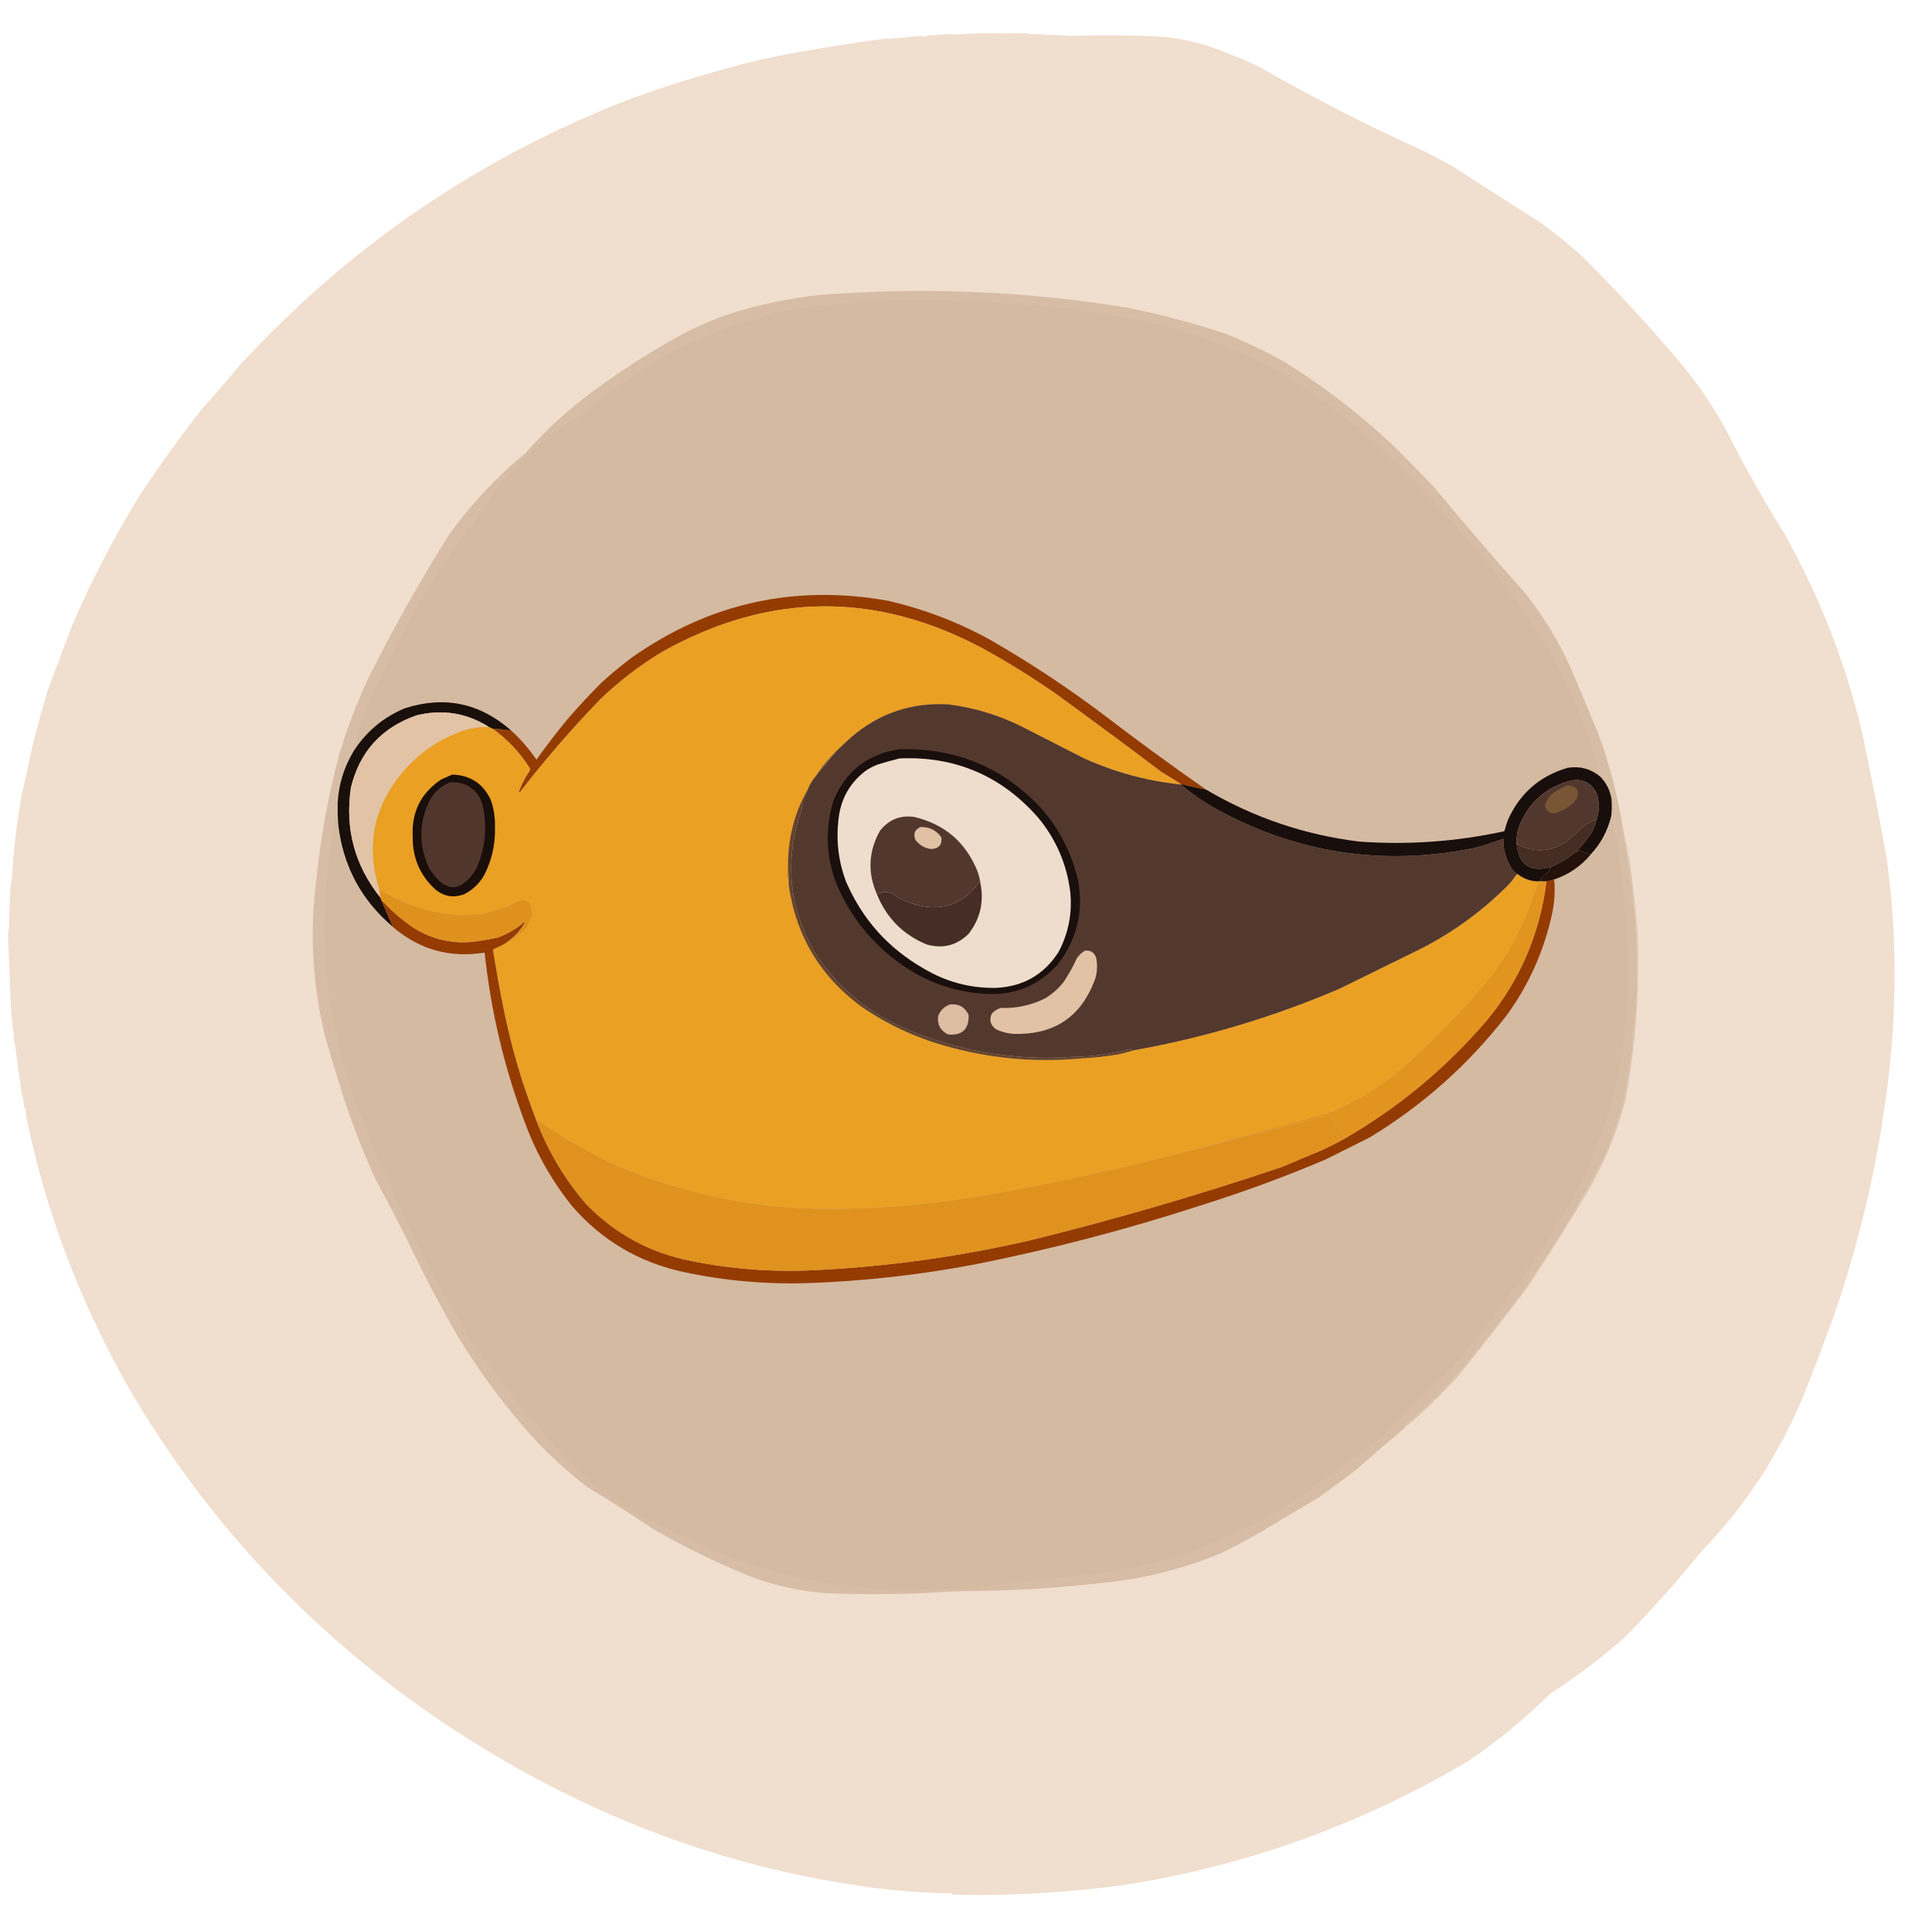 <?xml version="1.0" encoding="UTF-8"?>
<!DOCTYPE svg PUBLIC "-//W3C//DTD SVG 1.1//EN" "http://www.w3.org/Graphics/SVG/1.1/DTD/svg11.dtd">
<svg xmlns="http://www.w3.org/2000/svg" version="1.1" width="2984px" height="2956px" style="shape-rendering:geometricPrecision; text-rendering:geometricPrecision; image-rendering:optimizeQuality; fill-rule:evenodd; clip-rule:evenodd" xmlns:xlink="http://www.w3.org/1999/xlink">
<g><path style="opacity:0.004" fill="#fe0000" d="M 1531.5,51.5 C 1532.25,50.426 1533.25,50.26 1534.5,51C 1533.55,51.483 1532.55,51.65 1531.5,51.5 Z"/></g>
<g><path style="opacity:0.997" fill="#f0dece" d="M 1470.5,2926.5 C 1470.67,2925.51 1470.34,2924.84 1469.5,2924.5C 1426.63,2923.97 1383.96,2920.81 1341.5,2915C 1326.07,2912.66 1310.74,2910.32 1295.5,2908C 1074.55,2870.98 865.548,2784.98 668.5,2650C 473.266,2515.1 316.433,2345.94 198,2142.5C 123.26,2009.97 70.927,1871.64 41,1727.5C 40.26,1721.84 39.593,1716.18 39,1710.5C 38.667,1711.17 38.333,1711.83 38,1712.5C 36.839,1705.52 35.839,1698.52 35,1691.5C 34.667,1691.83 34.333,1692.17 34,1692.5C 30.072,1665.53 26.406,1638.53 23,1611.5C 22.667,1611.83 22.333,1612.17 22,1612.5C 20.848,1595.67 19.181,1579 17,1562.5C 15.467,1522.33 13.967,1482.17 12.5,1442C 12.404,1439.63 12.904,1437.46 14,1435.5C 14.149,1407.77 15.149,1382.77 17,1360.5C 17.333,1361.5 17.667,1362.5 18,1363.5C 20.364,1317.48 25.53,1272.48 33.5,1228.5C 39.505,1201.13 45.672,1173.13 52,1144.5C 59.271,1116.74 66.604,1090.41 74,1065.5C 86.247,1033.62 98.247,1001.62 110,969.5C 139.441,900.493 174.275,833.159 214.5,767.5C 244.557,721.443 276.557,676.776 310.5,633.5C 330.484,611.342 349.984,588.676 369,565.5C 540.645,378.774 743.811,240.607 978.5,151C 1045.68,126.896 1112.68,106.896 1179.5,91C 1241.84,78.173 1305.51,67.673 1370.5,59.5C 1372.43,59.54 1374.26,59.873 1376,60.5C 1378.07,58.352 1380.41,58.018 1383,59.5C 1396.61,57.587 1410.27,56.254 1424,55.5C 1426.74,56.611 1429.57,56.777 1432.5,56C 1431.5,55.667 1430.5,55.333 1429.5,55C 1441.36,54.369 1453.2,53.536 1465,52.5C 1467.46,53.08 1469.96,53.414 1472.5,53.5C 1485.48,52.442 1498.48,51.776 1511.5,51.5C 1535.84,51.684 1560.17,51.684 1584.5,51.5C 1594.19,52.747 1603.86,53.247 1613.5,53C 1612.17,53.333 1610.83,53.667 1609.5,54C 1623.67,53.688 1637.83,54.188 1652,55.5C 1695.81,54.225 1739.65,54.392 1783.5,56C 1823.17,58.084 1861.17,67.084 1897.5,83C 1914.2,89.229 1930.53,96.229 1946.5,104C 2028.31,151.239 2112.31,194.239 2198.5,233C 2214.29,241.064 2229.96,249.397 2245.5,258C 2288.9,286.394 2332.57,314.394 2376.5,342C 2399.03,358.194 2420.7,375.527 2441.5,394C 2497.95,449.766 2551.45,507.932 2602,568.5C 2625.14,597.44 2645.81,628.107 2664,660.5C 2692.23,716.681 2722.9,771.348 2756,824.5C 2810.32,921.122 2850.32,1023.46 2876,1131.5C 2889.62,1195.98 2902.29,1260.65 2914,1325.5C 2929.2,1437.72 2930.2,1550.05 2917,1662.5C 2902.17,1789.31 2873.84,1912.98 2832,2033.5C 2817.26,2074.07 2801.92,2114.4 2786,2154.5C 2748.17,2246.21 2694.83,2327.54 2626,2398.5C 2589.7,2443.48 2551.2,2486.65 2510.5,2528C 2474.1,2560.4 2435.44,2589.74 2394.5,2616C 2355.03,2655.16 2312.36,2690.16 2266.5,2721C 2105.34,2816.41 1932.34,2879.41 1747.5,2910C 1654.85,2923.4 1562.52,2928.9 1470.5,2926.5 Z"/></g>
<g><path style="opacity:1" fill="#d7bda5" d="M 2505.5,1272.5 C 2509.5,1299.5 2513.67,1326.5 2518,1353.5C 2527.74,1421.53 2530.74,1489.87 2527,1558.5C 2523.83,1579.68 2521.83,1601.01 2521,1622.5C 2516.61,1650.47 2511.94,1678.47 2507,1706.5C 2499.22,1731 2490.72,1755.34 2481.5,1779.5C 2445.31,1851.13 2404.48,1919.79 2359,1985.5C 2319.21,2041.06 2276.54,2094.4 2231,2145.5C 2212.34,2165.25 2192.51,2183.75 2171.5,2201C 2169.39,2202.26 2168.39,2204.1 2168.5,2206.5C 2143.47,2227.67 2118.47,2249.17 2093.5,2271C 2074.45,2285.72 2055.12,2300.05 2035.5,2314C 2005.7,2331.4 1976.03,2349.07 1946.5,2367C 1926.71,2378.22 1906.71,2388.89 1886.5,2399C 1830.75,2422.22 1772.75,2437.22 1712.5,2444C 1633.46,2453.35 1554.13,2458.02 1474.5,2458C 1408.56,2462.71 1342.56,2463.71 1276.5,2461C 1235.9,2457.95 1196.57,2449.28 1158.5,2435C 1106.54,2413.85 1056.21,2389.19 1007.5,2361C 975.008,2339.25 942.008,2318.25 908.5,2298C 872.211,2270.38 839.044,2239.22 809,2204.5C 770.75,2160 736.417,2112.66 706,2062.5C 678.459,2014.42 652.792,1965.42 629,1915.5C 613.192,1883.88 596.858,1852.55 580,1821.5C 556.811,1770.61 537.144,1718.28 521,1664.5C 514.46,1643.22 508.127,1621.88 502,1600.5C 482.268,1519.72 477.934,1438.06 489,1355.5C 495.562,1291.24 507.229,1227.9 524,1165.5C 536.048,1125.02 551.048,1085.69 569,1047.5C 607.494,970.161 649.828,895.161 696,822.5C 729.567,776.593 768.4,735.426 812.5,699C 843.768,663.389 878.435,631.722 916.5,604C 959.799,572.006 1005.13,543.006 1052.5,517C 1083.4,500.478 1115.73,487.478 1149.5,478C 1186.37,467.897 1223.7,460.563 1261.5,456C 1421.65,442.928 1580.98,449.262 1739.5,475C 1791.01,485.21 1841.67,498.543 1891.5,515C 1924.05,527.946 1955.38,542.946 1985.5,560C 2044.16,596.638 2098.82,638.638 2149.5,686C 2171.7,707.861 2193.53,730.028 2215,752.5C 2260.54,807.717 2307.21,862.051 2355,915.5C 2382.85,950.491 2406.18,988.491 2425,1029.5C 2439.99,1064.47 2454.66,1099.47 2469,1134.5C 2485.34,1179.37 2497.51,1225.37 2505.5,1272.5 Z"/></g>
<g><path style="opacity:1" fill="#d4baa1" d="M 2471.5,1199.5 C 2456.96,1187.6 2440.29,1183.1 2421.5,1186C 2378.34,1198.48 2347.51,1225.31 2329,1266.5C 2326.93,1272.29 2325.1,1278.12 2323.5,1284C 2249.59,1300.07 2174.93,1305.41 2099.5,1300C 2014.8,1289.6 1935.8,1262.77 1862.5,1219.5C 1809.01,1182.24 1756.35,1143.74 1704.5,1104C 1648.94,1062.13 1590.94,1023.8 1530.5,989C 1480.38,961.182 1427.38,940.848 1371.5,928C 1227.06,902.285 1095.06,931.619 975.5,1016C 959.584,1027.91 944.251,1040.58 929.5,1054C 910.932,1072.56 893.099,1091.73 876,1111.5C 859.44,1131.63 843.606,1152.29 828.5,1173.5C 817.345,1157 804.345,1142 789.5,1128.5C 741.432,1085.99 686.765,1074.49 625.5,1094C 591.596,1108.08 564.929,1130.58 545.5,1161.5C 545.336,1158.81 545.503,1156.15 546,1153.5C 548.605,1146.2 551.272,1138.86 554,1131.5C 553.693,1126.9 555.193,1123.07 558.5,1120C 557.483,1118.95 557.316,1117.78 558,1116.5C 560.333,1111.83 562.667,1107.17 565,1102.5C 567.246,1094.36 569.912,1086.36 573,1078.5C 575.959,1075.9 577.293,1072.57 577,1068.5C 579.887,1066.25 581.22,1063.25 581,1059.5C 588.867,1045.64 595.701,1031.3 601.5,1016.5C 602.242,1015.71 603.075,1015.05 604,1014.5C 605.673,1009.35 607.673,1004.35 610,999.5C 612.788,997.588 614.121,994.921 614,991.5C 616.892,990.158 618.225,987.825 618,984.5C 620.337,980.878 622.671,977.212 625,973.5C 625.333,971.833 625.667,970.167 626,968.5C 628.333,965.167 630.667,961.833 633,958.5C 632.937,954.558 634.603,951.558 638,949.5C 638.058,946.441 639.391,944.108 642,942.5C 642.36,940.392 643.027,938.392 644,936.5C 651.706,924.051 659.039,911.385 666,898.5C 668.174,894.843 670.841,891.51 674,888.5C 674.082,885.252 675.582,882.919 678.5,881.5C 679.112,877.927 680.945,875.26 684,873.5C 686.667,868.833 689.333,864.167 692,859.5C 695.223,858.277 696.889,855.944 697,852.5C 700.667,848.167 704.333,843.833 708,839.5C 708.456,835.706 710.456,833.039 714,831.5C 716.874,827.362 719.54,823.029 722,818.5C 725.837,814.65 729.504,810.65 733,806.5C 764.305,754.193 803.805,709.026 851.5,671C 866.72,660.939 882.053,651.105 897.5,641.5C 901.235,637.749 904.901,633.916 908.5,630C 912.167,627.667 915.833,625.333 919.5,623C 920.453,621.045 921.787,619.378 923.5,618C 927.173,615.616 930.84,613.283 934.5,611C 935.743,609.846 936.743,608.512 937.5,607C 941.283,606.446 943.95,604.446 945.5,601C 954.188,595.006 963.188,589.34 972.5,584C 976.122,581.002 979.788,578.002 983.5,575C 987.159,573.39 990.826,571.723 994.5,570C 996.418,567.072 999.085,565.406 1002.5,565C 1006.11,562.15 1009.78,559.483 1013.5,557C 1018.51,554.655 1023.51,552.322 1028.5,550C 1029.84,547.108 1032.18,545.775 1035.5,546C 1037.41,543.212 1040.08,541.879 1043.5,542C 1045.46,541.047 1047.12,539.713 1048.5,538C 1052.38,537.826 1055.38,536.159 1057.5,533C 1061.25,533.22 1064.25,531.887 1066.5,529C 1072.06,527.709 1077.39,526.042 1082.5,524C 1084.75,521.113 1087.75,519.78 1091.5,520C 1092.83,519 1094.17,518 1095.5,517C 1101.53,514.939 1107.53,512.939 1113.5,511C 1115.7,508.954 1118.37,507.954 1121.5,508C 1124.54,505.125 1128.21,503.792 1132.5,504C 1135.54,501.125 1139.21,499.792 1143.5,500C 1144.17,499.333 1144.83,498.667 1145.5,498C 1148.17,497.667 1150.83,497.333 1153.5,497C 1154.17,496.333 1154.83,495.667 1155.5,495C 1164.82,492.574 1174.15,490.241 1183.5,488C 1186.81,485.952 1190.48,484.952 1194.5,485C 1196.81,482.504 1199.48,482.004 1202.5,483.5C 1207.97,481.594 1213.47,479.927 1219,478.5C 1220.14,478.911 1221.31,479.244 1222.5,479.5C 1233.96,477.234 1245.46,474.901 1257,472.5C 1260.29,473.724 1263.46,473.391 1266.5,471.5C 1269.77,472.588 1272.93,472.254 1276,470.5C 1280.29,470.306 1284.62,470.306 1289,470.5C 1293.99,469.742 1298.99,468.742 1304,467.5C 1311.66,467.441 1319.32,467.441 1327,467.5C 1328.67,466.833 1330.33,466.167 1332,465.5C 1344.52,464.908 1357.19,464.908 1370,465.5C 1371.44,464.74 1372.94,464.074 1374.5,463.5C 1387.17,463.836 1399.84,464.169 1412.5,464.5C 1414.95,462.076 1417.45,462.076 1420,464.5C 1422.75,462.027 1425.59,462.027 1428.5,464.5C 1443.65,464.105 1458.82,463.772 1474,463.5C 1475.33,464.167 1476.67,464.833 1478,465.5C 1493.76,465.339 1509.42,465.339 1525,465.5C 1526.57,466.358 1528.24,467.025 1530,467.5C 1534.33,467.167 1538.67,466.833 1543,466.5C 1547.49,467.199 1551.99,467.866 1556.5,468.5C 1559.5,467.217 1562.33,467.55 1565,469.5C 1569.3,469.152 1573.63,468.819 1578,468.5C 1579.56,469.029 1581.06,469.696 1582.5,470.5C 1589.5,470.5 1596.5,470.5 1603.5,470.5C 1605.99,472.557 1608.65,472.891 1611.5,471.5C 1616.2,471.886 1620.7,472.886 1625,474.5C 1627.83,473.13 1630.5,473.464 1633,475.5C 1634.06,474.903 1635.23,474.57 1636.5,474.5C 1641.5,474.893 1646.34,475.893 1651,477.5C 1653.76,476.346 1656.43,476.679 1659,478.5C 1660.14,478.089 1661.31,477.756 1662.5,477.5C 1667.42,478.885 1672.25,479.885 1677,480.5C 1679.98,479.691 1682.81,480.357 1685.5,482.5C 1689.67,482.674 1693.51,482.674 1697,482.5C 1707.86,484.589 1718.69,486.922 1729.5,489.5C 1730.69,489.244 1731.86,488.911 1733,488.5C 1743.82,491.213 1754.65,493.879 1765.5,496.5C 1768.64,495.463 1771.47,496.13 1774,498.5C 1777.23,497.186 1780.07,497.853 1782.5,500.5C 1783.45,500.013 1784.45,499.68 1785.5,499.5C 1787.69,500.758 1790.02,501.758 1792.5,502.5C 1794.73,501.415 1796.73,501.915 1798.5,504C 1802.7,503.8 1806.36,504.967 1809.5,507.5C 1812.27,505.943 1814.61,506.443 1816.5,509C 1831.5,513.333 1846.5,517.667 1861.5,522C 1864.2,524.792 1867.54,526.126 1871.5,526C 1875.41,528.241 1879.41,530.241 1883.5,532C 1885.83,532.333 1888.17,532.667 1890.5,533C 1894.83,535.333 1899.17,537.667 1903.5,540C 1907.25,539.78 1910.25,541.113 1912.5,544C 1916.25,543.78 1919.25,545.113 1921.5,548C 1925.57,548.356 1928.91,550.023 1931.5,553C 1935.29,552.778 1938.29,554.111 1940.5,557C 1942.71,558.044 1945.05,558.71 1947.5,559C 1952.13,561.233 1956.47,563.9 1960.5,567C 1964.44,566.937 1967.44,568.603 1969.5,572C 1971.17,572.333 1972.83,572.667 1974.5,573C 1978.11,575.85 1981.78,578.517 1985.5,581C 1990.41,582.929 1995.08,585.262 1999.5,588C 2001.62,591.296 2004.62,593.13 2008.5,593.5C 2010.29,596.566 2012.96,598.4 2016.5,599C 2017.62,600.074 2018.62,601.24 2019.5,602.5C 2026.55,606.642 2033.55,610.976 2040.5,615.5C 2042.29,618.566 2044.96,620.4 2048.5,621C 2050.07,624.419 2052.73,626.419 2056.5,627C 2057.26,628.512 2058.26,629.846 2059.5,631C 2068.17,637.386 2076.84,643.719 2085.5,650C 2086.74,651.154 2087.74,652.488 2088.5,654C 2092.17,656.384 2095.84,658.717 2099.5,661C 2105.17,666.667 2110.83,672.333 2116.5,678C 2120.38,680.506 2124.05,683.173 2127.5,686C 2130.66,689.829 2133.99,693.496 2137.5,697C 2138.83,697.667 2140.17,698.333 2141.5,699C 2144.48,702.4 2147.31,705.9 2150,709.5C 2151.44,710.26 2152.94,710.926 2154.5,711.5C 2160,717.347 2165.34,723.347 2170.5,729.5C 2175.91,734.617 2181.41,739.617 2187,744.5C 2187.97,747.972 2190.14,750.306 2193.5,751.5C 2196.28,755.279 2199.11,758.946 2202,762.5C 2205.5,765.958 2209.17,769.291 2213,772.5C 2215.18,775.384 2217.34,778.384 2219.5,781.5C 2220.91,782.624 2222.41,783.624 2224,784.5C 2226.29,787.827 2228.62,791.161 2231,794.5C 2234.49,797.406 2237.83,800.406 2241,803.5C 2245.33,809.167 2249.67,814.833 2254,820.5C 2269.99,836.833 2284.99,854.167 2299,872.5C 2300.38,874.213 2302.04,875.547 2304,876.5C 2307.91,882.64 2312.08,888.64 2316.5,894.5C 2319.2,895.562 2320.7,897.562 2321,900.5C 2322.15,901.743 2323.49,902.743 2325,903.5C 2329.33,910.459 2333.66,917.459 2338,924.5C 2341.45,926.05 2343.45,928.717 2344,932.5C 2347.38,934.563 2349.38,937.563 2350,941.5C 2351.15,942.743 2352.49,943.743 2354,944.5C 2354.26,948.702 2356.26,951.702 2360,953.5C 2360.79,957.295 2362.79,960.295 2366,962.5C 2366.37,966.659 2368.37,969.659 2372,971.5C 2372.39,975.562 2374.39,978.562 2378,980.5C 2378.46,984.752 2380.46,988.085 2384,990.5C 2383.99,994.826 2385.99,997.826 2390,999.5C 2389.94,1003.44 2391.6,1006.44 2395,1008.5C 2395.42,1010.36 2395.92,1012.19 2396.5,1014C 2399.8,1017.91 2402.63,1022.08 2405,1026.5C 2405.57,1030.44 2407.24,1033.77 2410,1036.5C 2413,1042.5 2416,1048.5 2419,1054.5C 2419.33,1056.17 2419.67,1057.83 2420,1059.5C 2422.33,1063.17 2424.67,1066.83 2427,1070.5C 2429.36,1077.95 2432.03,1085.28 2435,1092.5C 2435.62,1094.12 2436.62,1095.45 2438,1096.5C 2440.25,1104.61 2442.91,1112.61 2446,1120.5C 2448.09,1123.04 2449.09,1126.04 2449,1129.5C 2449.67,1130.17 2450.33,1130.83 2451,1131.5C 2452.59,1136.38 2453.93,1141.38 2455,1146.5C 2455.67,1147.17 2456.33,1147.83 2457,1148.5C 2459.42,1157.06 2461.76,1165.73 2464,1174.5C 2466.35,1176.71 2466.85,1179.21 2465.5,1182C 2468.03,1184.34 2469.03,1187 2468.5,1190C 2468.95,1191.73 2469.78,1193.23 2471,1194.5C 2471.49,1196.13 2471.66,1197.8 2471.5,1199.5 Z"/></g>
<g><path style="opacity:1" fill="#943b01" d="M 1862.5,1219.5 C 1850.22,1217.41 1838.05,1214.74 1826,1211.5C 1825.24,1211.57 1824.74,1211.9 1824.5,1212.5C 1822.9,1212.77 1821.57,1212.43 1820.5,1211.5C 1821.55,1211.65 1822.55,1211.48 1823.5,1211C 1814,1204.75 1804.33,1198.75 1794.5,1193C 1740.86,1152.51 1686.86,1112.51 1632.5,1073C 1595.84,1047.33 1557.84,1023.66 1518.5,1002C 1353.04,913.509 1188.37,914.842 1024.5,1006C 988.953,1027.12 956.286,1052.12 926.5,1081C 882.335,1126.65 841.001,1174.48 802.5,1224.5C 802.167,1223.83 801.833,1223.17 801.5,1222.5C 805.691,1211.12 811.191,1200.45 818,1190.5C 818.667,1189.17 818.667,1187.83 818,1186.5C 802.901,1162.28 783.735,1141.94 760.5,1125.5C 770.253,1125.89 779.919,1126.89 789.5,1128.5C 804.345,1142 817.345,1157 828.5,1173.5C 843.606,1152.29 859.44,1131.63 876,1111.5C 893.099,1091.73 910.932,1072.56 929.5,1054C 944.251,1040.58 959.584,1027.91 975.5,1016C 1095.06,931.619 1227.06,902.285 1371.5,928C 1427.38,940.848 1480.38,961.182 1530.5,989C 1590.94,1023.8 1648.94,1062.13 1704.5,1104C 1756.35,1143.74 1809.01,1182.24 1862.5,1219.5 Z"/></g>
<g><path style="opacity:1" fill="#eaa023" d="M 1820.5,1211.5 C 1770.12,1205.86 1721.79,1192.69 1675.5,1172C 1642.83,1155.33 1610.17,1138.67 1577.5,1122C 1541.75,1104.31 1504.08,1092.98 1464.5,1088C 1408.03,1084.93 1358.36,1101.6 1315.5,1138C 1307.3,1145.37 1299.3,1152.87 1291.5,1160.5C 1279.16,1172.2 1268.5,1185.2 1259.5,1199.5C 1254.5,1205.5 1250.5,1212.16 1247.5,1219.5C 1229.46,1251.32 1219.46,1285.65 1217.5,1322.5C 1216.83,1328.82 1216.5,1335.32 1216.5,1342C 1216.3,1351.39 1216.97,1360.55 1218.5,1369.5C 1230.12,1446.92 1267.46,1508.75 1330.5,1555C 1370.71,1582.6 1414.37,1602.93 1461.5,1616C 1529.6,1635.14 1598.94,1641.47 1669.5,1635C 1688.29,1634.02 1706.95,1632.02 1725.5,1629C 1734.08,1627.3 1742.41,1625.13 1750.5,1622.5C 1860.51,1602.89 1966.84,1571.05 2069.5,1527C 2110.83,1506.67 2152.17,1486.33 2193.5,1466C 2244.33,1440.18 2289.83,1407.01 2330,1366.5C 2334.05,1362.12 2337.71,1357.45 2341,1352.5C 2341.82,1351.18 2342.98,1350.51 2344.5,1350.5C 2353.55,1357.52 2363.89,1361.19 2375.5,1361.5C 2376.95,1362.3 2378.62,1362.8 2380.5,1363C 2378.57,1363.25 2376.73,1363.75 2375,1364.5C 2363.48,1401.53 2348.15,1436.86 2329,1470.5C 2320.16,1484.18 2310.83,1497.52 2301,1510.5C 2263.98,1554.86 2224.14,1596.69 2181.5,1636C 2144.95,1669.78 2103.95,1696.78 2058.5,1717C 1974.27,1740.64 1889.94,1763.47 1805.5,1785.5C 1715.89,1808.26 1625.55,1827.76 1534.5,1844C 1454.13,1858.57 1373.13,1866.4 1291.5,1867.5C 1173.33,1868.63 1060,1846.13 951.5,1800C 908.019,1779.44 866.686,1755.61 827.5,1728.5C 806.189,1673.59 789.689,1617.26 778,1559.5C 771.855,1529.11 766.355,1498.61 761.5,1468C 761.645,1467.23 761.978,1466.56 762.5,1466C 769.165,1463.33 775.499,1460.17 781.5,1456.5C 794.757,1450.77 805.924,1442.1 815,1430.5C 817.528,1425.25 819.861,1419.92 822,1414.5C 822.491,1408.29 821.491,1402.29 819,1396.5C 814.47,1390.83 808.637,1389 801.5,1391C 770.64,1408.17 737.64,1415.5 702.5,1413C 660.208,1409.29 621.208,1396.13 585.5,1373.5C 564.723,1306.89 576.556,1246.89 621,1193.5C 646.85,1162.99 678.683,1141.16 716.5,1128C 728.912,1124.39 741.579,1122.56 754.5,1122.5C 756.5,1123.5 758.5,1124.5 760.5,1125.5C 783.735,1141.94 802.901,1162.28 818,1186.5C 818.667,1187.83 818.667,1189.17 818,1190.5C 811.191,1200.45 805.691,1211.12 801.5,1222.5C 801.833,1223.17 802.167,1223.83 802.5,1224.5C 841.001,1174.48 882.335,1126.65 926.5,1081C 956.286,1052.12 988.953,1027.12 1024.5,1006C 1188.37,914.842 1353.04,913.509 1518.5,1002C 1557.84,1023.66 1595.84,1047.33 1632.5,1073C 1686.86,1112.51 1740.86,1152.51 1794.5,1193C 1804.33,1198.75 1814,1204.75 1823.5,1211C 1822.55,1211.48 1821.55,1211.65 1820.5,1211.5 Z"/></g>
<g><path style="opacity:1" fill="#190f0b" d="M 789.5,1128.5 C 779.919,1126.89 770.253,1125.89 760.5,1125.5C 758.5,1124.5 756.5,1123.5 754.5,1122.5C 720.039,1101.09 683.039,1095.26 643.5,1105C 589.462,1123.71 555.628,1160.87 542,1216.5C 532.524,1279.94 547.691,1336.61 587.5,1386.5C 588.11,1387.39 588.443,1388.39 588.5,1389.5C 594.631,1403.88 600.964,1418.22 607.5,1432.5C 557.514,1390.54 529.014,1336.87 522,1271.5C 521.5,1261.17 521.334,1250.84 521.5,1240.5C 523.055,1212.17 531.055,1185.84 545.5,1161.5C 564.929,1130.58 591.596,1108.08 625.5,1094C 686.765,1074.49 741.432,1085.99 789.5,1128.5 Z"/></g>
<g><path style="opacity:1" fill="#53382e" d="M 1820.5,1211.5 C 1821.57,1212.43 1822.9,1212.77 1824.5,1212.5C 1840.39,1225.79 1857.39,1237.62 1875.5,1248C 2001.49,1317.93 2135.16,1338.6 2276.5,1310C 2291.94,1305.97 2307.1,1301.13 2322,1295.5C 2321.6,1313.57 2326.6,1329.91 2337,1344.5C 2339.11,1347.12 2341.61,1349.12 2344.5,1350.5C 2342.98,1350.51 2341.82,1351.18 2341,1352.5C 2337.71,1357.45 2334.05,1362.12 2330,1366.5C 2289.83,1407.01 2244.33,1440.18 2193.5,1466C 2152.17,1486.33 2110.83,1506.67 2069.5,1527C 1966.84,1571.05 1860.51,1602.89 1750.5,1622.5C 1749.22,1621.1 1747.56,1620.44 1745.5,1620.5C 1716.35,1628.16 1686.85,1632.16 1657,1632.5C 1567.61,1638.83 1481.45,1624.33 1398.5,1589C 1342.75,1564.9 1297.59,1528.07 1263,1478.5C 1218.56,1406.63 1210.22,1330.96 1238,1251.5C 1238.5,1246.81 1239.17,1242.14 1240,1237.5C 1242.79,1231.59 1245.29,1225.59 1247.5,1219.5C 1250.5,1212.16 1254.5,1205.5 1259.5,1199.5C 1270.16,1186.51 1280.83,1173.51 1291.5,1160.5C 1299.3,1152.87 1307.3,1145.37 1315.5,1138C 1358.36,1101.6 1408.03,1084.93 1464.5,1088C 1504.08,1092.98 1541.75,1104.31 1577.5,1122C 1610.17,1138.67 1642.83,1155.33 1675.5,1172C 1721.79,1192.69 1770.12,1205.86 1820.5,1211.5 Z"/></g>
<g><path style="opacity:1" fill="#e2c3a5" d="M 754.5,1122.5 C 741.579,1122.56 728.912,1124.39 716.5,1128C 678.683,1141.16 646.85,1162.99 621,1193.5C 576.556,1246.89 564.723,1306.89 585.5,1373.5C 586.465,1377.77 587.131,1382.11 587.5,1386.5C 547.691,1336.61 532.524,1279.94 542,1216.5C 555.628,1160.87 589.462,1123.71 643.5,1105C 683.039,1095.26 720.039,1101.09 754.5,1122.5 Z"/></g>
<g><path style="opacity:1" fill="#190f0c" d="M 1388.5,1157.5 C 1475.66,1154.68 1548.83,1185.01 1608,1248.5C 1636.2,1280.57 1655.2,1317.57 1665,1359.5C 1673.93,1408.11 1663.26,1451.78 1633,1490.5C 1605.1,1521.19 1570.26,1536.19 1528.5,1535.5C 1478.61,1533.82 1433.28,1518.65 1392.5,1490C 1345.54,1456.89 1311.37,1413.73 1290,1360.5C 1275.8,1319.83 1274.8,1278.83 1287,1237.5C 1305.78,1191.55 1339.61,1164.88 1388.5,1157.5 Z"/></g>
<g><path style="opacity:1" fill="#eeddcc" d="M 1389.5,1171.5 C 1475.32,1167.93 1546.49,1198.26 1603,1262.5C 1630.84,1295.85 1647.5,1334.18 1653,1377.5C 1656.36,1410.37 1650.36,1441.37 1635,1470.5C 1612.33,1505.76 1579.83,1524.26 1537.5,1526C 1497.7,1526.5 1460.7,1516.5 1426.5,1496C 1371.85,1464.69 1332.01,1420.19 1307,1362.5C 1295.17,1331.53 1291.17,1299.53 1295,1266.5C 1298.03,1235.26 1311.86,1210.1 1336.5,1191C 1342.39,1186.89 1348.72,1183.55 1355.5,1181C 1366.86,1177.46 1378.19,1174.29 1389.5,1171.5 Z"/></g>
<g><path style="opacity:1" fill="#7b532c" d="M 1291.5,1160.5 C 1280.83,1173.51 1270.16,1186.51 1259.5,1199.5C 1268.5,1185.2 1279.16,1172.2 1291.5,1160.5 Z"/></g>
<g><path style="opacity:1" fill="#180e0b" d="M 2471.5,1199.5 C 2481.01,1209.18 2486.84,1220.85 2489,1234.5C 2489.68,1243.52 2489.51,1252.52 2488.5,1261.5C 2483.01,1283.98 2472.35,1303.65 2456.5,1320.5C 2450.57,1317.48 2444.4,1315.15 2438,1313.5C 2437,1314.5 2436,1315.5 2435,1316.5C 2434.6,1316.27 2434.43,1315.94 2434.5,1315.5C 2443.26,1306.58 2451.09,1296.91 2458,1286.5C 2461.39,1280.49 2463.89,1274.15 2465.5,1267.5C 2470.48,1253.68 2470.65,1239.68 2466,1225.5C 2457.64,1208.74 2444.14,1202.24 2425.5,1206C 2388.19,1215.97 2362.02,1238.81 2347,1274.5C 2343.41,1283.84 2341.91,1293.51 2342.5,1303.5C 2345.77,1335.8 2363.11,1347.8 2394.5,1339.5C 2394.94,1339.43 2395.27,1339.6 2395.5,1340C 2394.21,1342.09 2393.04,1344.25 2392,1346.5C 2386.83,1350.33 2382.33,1354.83 2378.5,1360C 2379.42,1360.28 2380.08,1360.78 2380.5,1361.5C 2378.83,1361.5 2377.17,1361.5 2375.5,1361.5C 2363.89,1361.19 2353.55,1357.52 2344.5,1350.5C 2341.61,1349.12 2339.11,1347.12 2337,1344.5C 2326.6,1329.91 2321.6,1313.57 2322,1295.5C 2307.1,1301.13 2291.94,1305.97 2276.5,1310C 2135.16,1338.6 2001.49,1317.93 1875.5,1248C 1857.39,1237.62 1840.39,1225.79 1824.5,1212.5C 1824.74,1211.9 1825.24,1211.57 1826,1211.5C 1838.05,1214.74 1850.22,1217.41 1862.5,1219.5C 1935.8,1262.77 2014.8,1289.6 2099.5,1300C 2174.93,1305.41 2249.59,1300.07 2323.5,1284C 2325.1,1278.12 2326.93,1272.29 2329,1266.5C 2347.51,1225.31 2378.34,1198.48 2421.5,1186C 2440.29,1183.1 2456.96,1187.6 2471.5,1199.5 Z"/></g>
<g><path style="opacity:1" fill="#190e09" d="M 698.5,1196.5 C 726.268,1197.31 746.102,1210.31 758,1235.5C 762.676,1248.92 764.843,1262.75 764.5,1277C 765.37,1303.29 759.87,1328.13 748,1351.5C 740.781,1364.39 730.615,1374.22 717.5,1381C 701.116,1387.46 686.116,1385.13 672.5,1374C 648.931,1352.5 637.264,1325.66 637.5,1293.5C 635.138,1254.98 649.805,1225.15 681.5,1204C 687.257,1201.45 692.923,1198.95 698.5,1196.5 Z"/></g>
<g><path style="opacity:1" fill="#52372e" d="M 2465.5,1267.5 C 2463.55,1266.59 2461.55,1266.76 2459.5,1268C 2456,1270.25 2452.34,1272.25 2448.5,1274C 2439.13,1283.04 2429.46,1291.7 2419.5,1300C 2394.55,1316.61 2368.88,1317.78 2342.5,1303.5C 2341.91,1293.51 2343.41,1283.84 2347,1274.5C 2362.02,1238.81 2388.19,1215.97 2425.5,1206C 2444.14,1202.24 2457.64,1208.74 2466,1225.5C 2470.65,1239.68 2470.48,1253.68 2465.5,1267.5 Z"/></g>
<g><path style="opacity:1" fill="#51362d" d="M 694.5,1208.5 C 719.44,1207.06 736.274,1218.06 745,1241.5C 753.035,1275.87 750.035,1309.2 736,1341.5C 711.941,1380.07 687.607,1380.07 663,1341.5C 646.336,1306.08 646.669,1270.74 664,1235.5C 671.262,1223.06 681.428,1214.06 694.5,1208.5 Z"/></g>
<g><path style="opacity:1" fill="#785535" d="M 2419.5,1213.5 C 2435,1213.15 2440.17,1220.15 2435,1234.5C 2425.68,1246.16 2413.68,1253.5 2399,1256.5C 2391.52,1255.68 2387.35,1251.52 2386.5,1244C 2388.42,1236.4 2392.42,1230.07 2398.5,1225C 2405.27,1220.62 2412.27,1216.78 2419.5,1213.5 Z"/></g>
<g><path style="opacity:1" fill="#63432d" d="M 1247.5,1219.5 C 1245.29,1225.59 1242.79,1231.59 1240,1237.5C 1239.17,1242.14 1238.5,1246.81 1238,1251.5C 1210.22,1330.96 1218.56,1406.63 1263,1478.5C 1297.59,1528.07 1342.75,1564.9 1398.5,1589C 1481.45,1624.33 1567.61,1638.83 1657,1632.5C 1686.85,1632.16 1716.35,1628.16 1745.5,1620.5C 1747.56,1620.44 1749.22,1621.1 1750.5,1622.5C 1742.41,1625.13 1734.08,1627.3 1725.5,1629C 1706.95,1632.02 1688.29,1634.02 1669.5,1635C 1598.94,1641.47 1529.6,1635.14 1461.5,1616C 1414.37,1602.93 1370.71,1582.6 1330.5,1555C 1267.46,1508.75 1230.12,1446.92 1218.5,1369.5C 1217.68,1353.85 1217.35,1338.18 1217.5,1322.5C 1219.46,1285.65 1229.46,1251.32 1247.5,1219.5 Z"/></g>
<g><path style="opacity:1" fill="#d4baa1" d="M 521.5,1240.5 C 521.334,1250.84 521.5,1261.17 522,1271.5C 529.014,1336.87 557.514,1390.54 607.5,1432.5C 648.261,1467.07 695.261,1480.07 748.5,1471.5C 758.236,1562.93 779.402,1651.59 812,1737.5C 829.356,1783.57 853.356,1825.57 884,1863.5C 929.975,1916.42 987.475,1950.26 1056.5,1965C 1119.46,1978.41 1183.13,1984.07 1247.5,1982C 1334.58,1978.99 1420.92,1969.33 1506.5,1953C 1624.26,1929.56 1740.26,1899.23 1854.5,1862C 1920.05,1841.48 1984.39,1817.82 2047.5,1791C 2070.17,1779.67 2092.83,1768.33 2115.5,1757C 2197.47,1707.38 2267.97,1644.55 2327,1568.5C 2361.15,1521.53 2384.48,1469.53 2397,1412.5C 2400.91,1394.65 2402.08,1376.65 2400.5,1358.5C 2422.69,1350.97 2441.35,1338.3 2456.5,1320.5C 2472.35,1303.65 2483.01,1283.98 2488.5,1261.5C 2490.87,1273.97 2493.54,1286.64 2496.5,1299.5C 2495.33,1302.53 2495.99,1305.19 2498.5,1307.5C 2497.98,1308.61 2497.64,1309.77 2497.5,1311C 2499.2,1318.83 2500.87,1326.66 2502.5,1334.5C 2503.19,1338.58 2503.19,1342.75 2502.5,1347C 2503.91,1351.95 2505.24,1356.95 2506.5,1362C 2505.14,1365.05 2505.47,1367.88 2507.5,1370.5C 2507.24,1371.69 2506.91,1372.86 2506.5,1374C 2507.71,1379.19 2508.71,1384.36 2509.5,1389.5C 2508.21,1392.48 2508.54,1395.31 2510.5,1398C 2510.1,1402.73 2510.1,1407.4 2510.5,1412C 2512.41,1415.55 2512.41,1418.88 2510.5,1422C 2511.72,1423.44 2512.39,1425.1 2512.5,1427C 2512.92,1434.86 2512.92,1442.86 2512.5,1451C 2514.74,1454.25 2514.74,1457.41 2512.5,1460.5C 2513.27,1462.3 2513.93,1464.13 2514.5,1466C 2514.36,1485.52 2514.36,1505.02 2514.5,1524.5C 2514.24,1526.19 2513.57,1527.69 2512.5,1529C 2512.65,1536.98 2512.99,1544.98 2513.5,1553C 2511.24,1556.14 2511.24,1559.14 2513.5,1562C 2512.54,1563.71 2511.87,1565.54 2511.5,1567.5C 2511.79,1571.88 2511.79,1576.21 2511.5,1580.5C 2511.11,1582.27 2510.45,1583.94 2509.5,1585.5C 2510.05,1586.77 2510.38,1588.11 2510.5,1589.5C 2509.78,1597.83 2508.45,1605.99 2506.5,1614C 2506.39,1618.45 2506.39,1622.95 2506.5,1627.5C 2505.54,1629.48 2504.54,1631.48 2503.5,1633.5C 2505.02,1637.24 2504.35,1640.58 2501.5,1643.5C 2502.84,1647.63 2502.17,1651.47 2499.5,1655C 2500.06,1655.72 2500.39,1656.56 2500.5,1657.5C 2497.02,1668.66 2494.19,1680 2492,1691.5C 2489.95,1694.81 2488.95,1698.48 2489,1702.5C 2488.09,1703.33 2487.42,1704.33 2487,1705.5C 2486.67,1708.5 2486.33,1711.5 2486,1714.5C 2485.33,1715.17 2484.67,1715.83 2484,1716.5C 2484.27,1721.12 2482.94,1725.12 2480,1728.5C 2480.27,1733.12 2478.94,1737.12 2476,1740.5C 2476.29,1744.57 2474.96,1747.9 2472,1750.5C 2473.42,1754.62 2472.42,1757.95 2469,1760.5C 2468.01,1763.42 2467.35,1766.42 2467,1769.5C 2464.04,1772.1 2462.71,1775.43 2463,1779.5C 2460.74,1785 2458.07,1790.33 2455,1795.5C 2455.22,1799.25 2453.89,1802.25 2451,1804.5C 2451.22,1808.25 2449.89,1811.25 2447,1813.5C 2446.81,1817.45 2445.15,1820.45 2442,1822.5C 2442.22,1826.25 2440.89,1829.25 2438,1831.5C 2436,1836.17 2434,1840.83 2432,1845.5C 2429.21,1847.41 2427.88,1850.08 2428,1853.5C 2425.03,1855.77 2423.37,1858.77 2423,1862.5C 2420.11,1863.84 2418.78,1866.18 2419,1869.5C 2411.71,1880.81 2404.37,1892.14 2397,1903.5C 2397.09,1906.5 2395.76,1908.5 2393,1909.5C 2390.67,1913.83 2388.33,1918.17 2386,1922.5C 2383.24,1923.5 2381.91,1925.5 2382,1928.5C 2378.79,1930.71 2376.79,1933.71 2376,1937.5C 2375,1938.17 2374,1938.83 2373,1939.5C 2369,1946.17 2365,1952.83 2361,1959.5C 2360,1960.17 2359,1960.83 2358,1961.5C 2353.67,1968.5 2349.33,1975.5 2345,1982.5C 2342.12,1983.91 2340.45,1986.24 2340,1989.5C 2338.93,1990.62 2337.76,1991.62 2336.5,1992.5C 2329.24,2003.12 2322.07,2013.78 2315,2024.5C 2311.4,2027.91 2308.23,2031.57 2305.5,2035.5C 2304.97,2038.86 2303.13,2041.2 2300,2042.5C 2297.7,2046.16 2295.37,2049.83 2293,2053.5C 2289.77,2056.31 2286.77,2059.31 2284,2062.5C 2283.26,2065.95 2281.26,2068.28 2278,2069.5C 2276.01,2073.14 2273.68,2076.47 2271,2079.5C 2269.62,2081.21 2267.96,2082.55 2266,2083.5C 2265.44,2087.06 2263.44,2089.4 2260,2090.5C 2257.54,2094.37 2254.87,2098.04 2252,2101.5C 2248.61,2103.23 2246.27,2105.89 2245,2109.5C 2241.23,2113.32 2237.23,2116.99 2233,2120.5C 2232.18,2123.59 2230.18,2125.59 2227,2126.5C 2226,2130.17 2223.67,2132.5 2220,2133.5C 2219.6,2134.87 2219.1,2136.21 2218.5,2137.5C 2214.33,2141.17 2210.17,2144.83 2206,2148.5C 2205.38,2151.61 2203.54,2153.45 2200.5,2154C 2198.94,2157.81 2196.27,2160.47 2192.5,2162C 2191.54,2163.42 2190.71,2164.92 2190,2166.5C 2186.13,2169.25 2182.46,2172.25 2179,2175.5C 2178.21,2177.59 2177.04,2179.42 2175.5,2181C 2172.51,2183.63 2169.18,2185.96 2165.5,2188C 2164.5,2191.67 2162.17,2194 2158.5,2195C 2151.49,2202.37 2144.15,2209.54 2136.5,2216.5C 2127.74,2224.06 2118.74,2231.39 2109.5,2238.5C 2107.83,2239.33 2106.17,2240.17 2104.5,2241C 2101.5,2244 2098.5,2247 2095.5,2250C 2091.22,2251.97 2087.22,2254.3 2083.5,2257C 2081.48,2260.52 2078.48,2262.69 2074.5,2263.5C 2073.59,2264.33 2072.92,2265.33 2072.5,2266.5C 2067.98,2269.51 2063.31,2272.34 2058.5,2275C 2057.74,2276.51 2056.74,2277.85 2055.5,2279C 2048.92,2283.26 2042.25,2287.42 2035.5,2291.5C 2033.48,2295.02 2030.48,2297.19 2026.5,2298C 2024.63,2300.95 2021.96,2302.95 2018.5,2304C 2014.83,2307 2011.17,2310 2007.5,2313C 2004.06,2313.11 2001.72,2314.78 2000.5,2318C 1996.86,2318.15 1994.2,2319.82 1992.5,2323C 1988.5,2325 1984.5,2327 1980.5,2329C 1978.37,2332.3 1975.37,2334.13 1971.5,2334.5C 1970.69,2335.81 1969.69,2336.98 1968.5,2338C 1961.6,2341.48 1954.6,2344.81 1947.5,2348C 1945.59,2350.79 1942.92,2352.12 1939.5,2352C 1938.5,2353 1937.5,2354 1936.5,2355C 1931.17,2357 1925.83,2359 1920.5,2361C 1918.25,2363.89 1915.25,2365.22 1911.5,2365C 1907.23,2367.81 1902.9,2370.48 1898.5,2373C 1896.5,2373.33 1894.5,2373.67 1892.5,2374C 1888.17,2376.33 1883.83,2378.67 1879.5,2381C 1875.08,2381.13 1871.42,2382.8 1868.5,2386C 1864.43,2385.71 1861.1,2387.04 1858.5,2390C 1852.3,2391.26 1846.3,2392.92 1840.5,2395C 1839.45,2396.38 1838.12,2397.38 1836.5,2398C 1830.47,2399.4 1824.47,2400.74 1818.5,2402C 1817.5,2403 1816.5,2404 1815.5,2405C 1812.5,2405.33 1809.5,2405.67 1806.5,2406C 1805.83,2406.67 1805.17,2407.33 1804.5,2408C 1801.83,2408.33 1799.17,2408.67 1796.5,2409C 1788.3,2411.93 1779.97,2414.59 1771.5,2417C 1769.56,2417.74 1767.73,2417.58 1766,2416.5C 1764.58,2417.46 1763.08,2418.29 1761.5,2419C 1747.6,2421.79 1733.6,2424.63 1719.5,2427.5C 1716.1,2426.57 1712.93,2427.23 1710,2429.5C 1705.47,2429.23 1700.97,2429.23 1696.5,2429.5C 1691.5,2430.83 1686.5,2432.17 1681.5,2433.5C 1677.17,2433.48 1672.84,2433.48 1668.5,2433.5C 1666.9,2433.94 1665.4,2434.61 1664,2435.5C 1660.66,2434.07 1657.5,2434.4 1654.5,2436.5C 1653.25,2435.96 1652.09,2435.29 1651,2434.5C 1646.34,2435.66 1641.68,2436.66 1637,2437.5C 1633.79,2436.01 1630.79,2436.34 1628,2438.5C 1626.33,2437.83 1624.67,2437.17 1623,2436.5C 1621.69,2437.57 1620.19,2438.24 1618.5,2438.5C 1614.15,2438.51 1609.82,2438.51 1605.5,2438.5C 1578.67,2443.75 1551.67,2447.92 1524.5,2451C 1466.59,2455.76 1408.59,2456.76 1350.5,2454C 1263.43,2447.2 1179.43,2427.2 1098.5,2394C 1060.33,2376.25 1022.33,2357.92 984.5,2339C 935.899,2311.08 893.065,2275.91 856,2233.5C 842.658,2216.83 828.658,2200.83 814,2185.5C 783.123,2148.49 754.123,2109.83 727,2069.5C 693.959,2014.79 662.959,1958.79 634,1901.5C 615.281,1858.78 596.281,1816.78 577,1775.5C 577.126,1771.54 575.792,1768.2 573,1765.5C 571.667,1760.83 570.333,1756.17 569,1751.5C 566.113,1749.25 564.78,1746.25 565,1742.5C 564.385,1740.88 563.385,1739.55 562,1738.5C 560.667,1733.83 559.333,1729.17 558,1724.5C 555.907,1721.96 554.907,1718.96 555,1715.5C 551.761,1713.69 550.928,1711.19 552.5,1708C 550.951,1706.79 549.785,1705.29 549,1703.5C 548.938,1699.59 547.771,1696.09 545.5,1693C 545.645,1692.23 545.978,1691.56 546.5,1691C 544.122,1688.79 543.122,1686.29 543.5,1683.5C 541.46,1679.24 539.626,1674.91 538,1670.5C 538.093,1667.04 537.093,1664.04 535,1661.5C 532.958,1651.37 530.125,1641.54 526.5,1632C 527.891,1629.16 527.391,1626.66 525,1624.5C 524.257,1622.56 524.424,1620.73 525.5,1619C 524.789,1617.75 523.956,1616.58 523,1615.5C 522,1609.5 521,1603.5 520,1597.5C 517.609,1595.34 517.109,1592.84 518.5,1590C 517.756,1587.84 516.756,1585.84 515.5,1584C 515.96,1582.7 516.294,1581.37 516.5,1580C 515.901,1577.31 514.901,1574.81 513.5,1572.5C 514.921,1569.08 514.255,1566.08 511.5,1563.5C 512.046,1562.23 512.379,1560.89 512.5,1559.5C 511.232,1553.1 509.899,1546.76 508.5,1540.5C 509.723,1536.89 509.056,1533.56 506.5,1530.5C 507.063,1529.06 507.397,1527.56 507.5,1526C 506.347,1520.05 505.347,1514.05 504.5,1508C 505.707,1504.05 505.04,1500.38 502.5,1497C 503.43,1495.81 504.097,1494.47 504.5,1493C 502.359,1489.32 502.026,1485.49 503.5,1481.5C 500.924,1477.97 500.924,1474.47 503.5,1471C 502.278,1465.36 501.278,1459.69 500.5,1454C 500.975,1452.24 501.642,1450.57 502.5,1449C 499.983,1445.63 499.983,1442.3 502.5,1439C 501.541,1437.29 500.875,1435.46 500.5,1433.5C 501.788,1429.99 501.788,1426.49 500.5,1423C 501.068,1421.13 501.735,1419.3 502.5,1417.5C 501.833,1415.83 501.167,1414.17 500.5,1412.5C 501.265,1410.7 501.932,1408.87 502.5,1407C 502.214,1395.62 502.214,1384.29 502.5,1373C 503.484,1371.34 504.484,1369.68 505.5,1368C 502.916,1364.79 502.916,1361.62 505.5,1358.5C 505.167,1357.17 504.833,1355.83 504.5,1354.5C 505.648,1349.49 506.648,1344.49 507.5,1339.5C 506.309,1336.38 506.643,1333.38 508.5,1330.5C 508.244,1329.31 507.911,1328.14 507.5,1327C 509.13,1318.84 510.797,1310.67 512.5,1302.5C 511.978,1301.39 511.645,1300.23 511.5,1299C 512.753,1293.64 514.086,1288.31 515.5,1283C 515.167,1282 514.833,1281 514.5,1280C 517.859,1266.93 520.192,1253.76 521.5,1240.5 Z"/></g>
<g><path style="opacity:1" fill="#52372e" d="M 1514.5,1365.5 C 1513.71,1364.39 1513.21,1363.06 1513,1361.5C 1488.39,1396.93 1455.23,1408.76 1413.5,1397C 1400.77,1393.64 1389.11,1388.14 1378.5,1380.5C 1374.06,1378.31 1369.4,1377.48 1364.5,1378C 1360.7,1379.12 1357.37,1380.29 1354.5,1381.5C 1339.78,1348.14 1341.28,1315.48 1359,1283.5C 1372.53,1265.98 1390.37,1258.81 1412.5,1262C 1459.6,1273.44 1492.1,1301.6 1510,1346.5C 1512.11,1352.7 1513.61,1359.04 1514.5,1365.5 Z"/></g>
<g><path style="opacity:1" fill="#e0c1a4" d="M 1421.5,1277.5 C 1435.26,1277.02 1446.09,1282.36 1454,1293.5C 1455.17,1304.83 1450.01,1310.83 1438.5,1311.5C 1428.29,1310.31 1420.12,1305.65 1414,1297.5C 1410.13,1288.32 1412.63,1281.66 1421.5,1277.5 Z"/></g>
<g><path style="opacity:1" fill="#452d24" d="M 2465.5,1267.5 C 2463.89,1274.15 2461.39,1280.49 2458,1286.5C 2451.09,1296.91 2443.26,1306.58 2434.5,1315.5C 2422.39,1325.55 2409.06,1333.55 2394.5,1339.5C 2363.11,1347.8 2345.77,1335.8 2342.5,1303.5C 2368.88,1317.78 2394.55,1316.61 2419.5,1300C 2429.46,1291.7 2439.13,1283.04 2448.5,1274C 2452.34,1272.25 2456,1270.25 2459.5,1268C 2461.55,1266.76 2463.55,1266.59 2465.5,1267.5 Z"/></g>
<g><path style="opacity:1" fill="#23110a" d="M 2456.5,1320.5 C 2441.35,1338.3 2422.69,1350.97 2400.5,1358.5C 2396.58,1359.81 2392.58,1360.81 2388.5,1361.5C 2385.83,1361.5 2383.17,1361.5 2380.5,1361.5C 2380.08,1360.78 2379.42,1360.28 2378.5,1360C 2382.33,1354.83 2386.83,1350.33 2392,1346.5C 2393.04,1344.25 2394.21,1342.09 2395.5,1340C 2395.27,1339.6 2394.94,1339.43 2394.5,1339.5C 2409.06,1333.55 2422.39,1325.55 2434.5,1315.5C 2434.43,1315.94 2434.6,1316.27 2435,1316.5C 2436,1315.5 2437,1314.5 2438,1313.5C 2444.4,1315.15 2450.57,1317.48 2456.5,1320.5 Z"/></g>
<g><path style="opacity:1" fill="#a36f29" d="M 1217.5,1322.5 C 1217.35,1338.18 1217.68,1353.85 1218.5,1369.5C 1216.97,1360.55 1216.3,1351.39 1216.5,1342C 1216.5,1335.32 1216.83,1328.82 1217.5,1322.5 Z"/></g>
<g><path style="opacity:1" fill="#943b01" d="M 2400.5,1358.5 C 2402.08,1376.65 2400.91,1394.65 2397,1412.5C 2384.48,1469.53 2361.15,1521.53 2327,1568.5C 2267.97,1644.55 2197.47,1707.38 2115.5,1757C 2092.83,1768.33 2070.17,1779.67 2047.5,1791C 1984.39,1817.82 1920.05,1841.48 1854.5,1862C 1740.26,1899.23 1624.26,1929.56 1506.5,1953C 1420.92,1969.33 1334.58,1978.99 1247.5,1982C 1183.13,1984.07 1119.46,1978.41 1056.5,1965C 987.475,1950.26 929.975,1916.42 884,1863.5C 853.356,1825.57 829.356,1783.57 812,1737.5C 779.402,1651.59 758.236,1562.93 748.5,1471.5C 695.261,1480.07 648.261,1467.07 607.5,1432.5C 600.964,1418.22 594.631,1403.88 588.5,1389.5C 603.47,1405.97 620.137,1420.47 638.5,1433C 666.019,1450.38 696.019,1457.71 728.5,1455C 742.309,1453.42 755.976,1451.09 769.5,1448C 784.224,1442.42 797.557,1434.59 809.5,1424.5C 810.521,1425 810.688,1425.67 810,1426.5C 802.686,1438.65 793.186,1448.65 781.5,1456.5C 775.499,1460.17 769.165,1463.33 762.5,1466C 761.978,1466.56 761.645,1467.23 761.5,1468C 766.355,1498.61 771.855,1529.11 778,1559.5C 789.689,1617.26 806.189,1673.59 827.5,1728.5C 845.696,1776.93 871.53,1820.59 905,1859.5C 950.01,1906.1 1004.51,1935.6 1068.5,1948C 1131.22,1960.56 1194.55,1965.23 1258.5,1962C 1370.53,1956.57 1481.2,1941.23 1590.5,1916C 1722.43,1883.54 1852.77,1845.54 1981.5,1802C 2000.42,1793.8 2019.42,1785.8 2038.5,1778C 2051.17,1772.33 2063.51,1766.16 2075.5,1759.5C 2159.68,1711.09 2233.51,1649.75 2297,1575.5C 2347.97,1513.2 2378.47,1441.86 2388.5,1361.5C 2392.58,1360.81 2396.58,1359.81 2400.5,1358.5 Z"/></g>
<g><path style="opacity:1" fill="#462e26" d="M 1514.5,1365.5 C 1519.87,1393.91 1513.71,1419.58 1496,1442.5C 1477.8,1460.41 1456.3,1465.91 1431.5,1459C 1394.93,1443.93 1369.26,1418.09 1354.5,1381.5C 1357.37,1380.29 1360.7,1379.12 1364.5,1378C 1369.4,1377.48 1374.06,1378.31 1378.5,1380.5C 1389.11,1388.14 1400.77,1393.64 1413.5,1397C 1455.23,1408.76 1488.39,1396.93 1513,1361.5C 1513.21,1363.06 1513.71,1364.39 1514.5,1365.5 Z"/></g>
<g><path style="opacity:1" fill="#de911d" d="M 585.5,1373.5 C 621.208,1396.13 660.208,1409.29 702.5,1413C 737.64,1415.5 770.64,1408.17 801.5,1391C 808.637,1389 814.47,1390.83 819,1396.5C 821.491,1402.29 822.491,1408.29 822,1414.5C 819.861,1419.92 817.528,1425.25 815,1430.5C 805.924,1442.1 794.757,1450.77 781.5,1456.5C 793.186,1448.65 802.686,1438.65 810,1426.5C 810.688,1425.67 810.521,1425 809.5,1424.5C 797.557,1434.59 784.224,1442.42 769.5,1448C 755.976,1451.09 742.309,1453.42 728.5,1455C 696.019,1457.71 666.019,1450.38 638.5,1433C 620.137,1420.47 603.47,1405.97 588.5,1389.5C 588.443,1388.39 588.11,1387.39 587.5,1386.5C 587.131,1382.11 586.465,1377.77 585.5,1373.5 Z"/></g>
<g><path style="opacity:1" fill="#e1c2a5" d="M 1675.5,1468.5 C 1684.3,1467.48 1690.14,1471.15 1693,1479.5C 1695.12,1489.9 1694.79,1500.23 1692,1510.5C 1671.05,1570.08 1628.88,1598.92 1565.5,1597C 1556.04,1596.39 1547.04,1594.05 1538.5,1590C 1529.57,1583.56 1527.4,1575.39 1532,1565.5C 1535.72,1561.45 1540.22,1558.62 1545.5,1557C 1569.82,1557.87 1592.82,1552.87 1614.5,1542C 1625.54,1535.3 1635.04,1526.8 1643,1516.5C 1650.68,1505.14 1657.35,1493.14 1663,1480.5C 1666.4,1475.59 1670.57,1471.59 1675.5,1468.5 Z"/></g>
<g><path style="opacity:1" fill="#dcbda1" d="M 1467.5,1551.5 C 1480.79,1550.23 1490.29,1555.56 1496,1567.5C 1496.92,1589.58 1486.42,1599.75 1464.5,1598C 1452.57,1592.23 1447.4,1582.73 1449,1569.5C 1452.44,1560.56 1458.61,1554.56 1467.5,1551.5 Z"/></g>
<g><path style="opacity:1" fill="#e1951f" d="M 2375.5,1361.5 C 2377.17,1361.5 2378.83,1361.5 2380.5,1361.5C 2383.17,1361.5 2385.83,1361.5 2388.5,1361.5C 2378.47,1441.86 2347.97,1513.2 2297,1575.5C 2233.51,1649.75 2159.68,1711.09 2075.5,1759.5C 2074.76,1759.63 2074.09,1759.46 2073.5,1759C 2074.17,1757.67 2075.17,1756.67 2076.5,1756C 2074.82,1753.66 2073.15,1751.32 2071.5,1749C 2072.15,1747.56 2072.48,1746.06 2072.5,1744.5C 2069.24,1746.43 2067.4,1745.43 2067,1741.5C 2066.67,1741.83 2066.33,1742.17 2066,1742.5C 2064.62,1740.79 2062.96,1739.45 2061,1738.5C 2060.73,1736.9 2060.23,1735.4 2059.5,1734C 2060.47,1732.8 2061.47,1732.3 2062.5,1732.5C 2060.64,1729.81 2058.31,1727.64 2055.5,1726C 2055.83,1725.67 2056.17,1725.33 2056.5,1725C 2053.47,1724.71 2050.64,1724.55 2048,1724.5C 1967.22,1744.74 1886.38,1765.07 1805.5,1785.5C 1889.94,1763.47 1974.27,1740.64 2058.5,1717C 2103.95,1696.78 2144.95,1669.78 2181.5,1636C 2224.14,1596.69 2263.98,1554.86 2301,1510.5C 2310.83,1497.52 2320.16,1484.18 2329,1470.5C 2348.15,1436.86 2363.48,1401.53 2375,1364.5C 2376.73,1363.75 2378.57,1363.25 2380.5,1363C 2378.62,1362.8 2376.95,1362.3 2375.5,1361.5 Z"/></g>
<g><path style="opacity:1" fill="#df921e" d="M 2075.5,1759.5 C 2063.51,1766.16 2051.17,1772.33 2038.5,1778C 2019.42,1785.8 2000.42,1793.8 1981.5,1802C 1852.77,1845.54 1722.43,1883.54 1590.5,1916C 1481.2,1941.23 1370.53,1956.57 1258.5,1962C 1194.55,1965.23 1131.22,1960.56 1068.5,1948C 1004.51,1935.6 950.01,1906.1 905,1859.5C 871.53,1820.59 845.696,1776.93 827.5,1728.5C 866.686,1755.61 908.019,1779.44 951.5,1800C 1060,1846.13 1173.33,1868.63 1291.5,1867.5C 1373.13,1866.4 1454.13,1858.57 1534.5,1844C 1625.55,1827.76 1715.89,1808.26 1805.5,1785.5C 1886.38,1765.07 1967.22,1744.74 2048,1724.5C 2050.64,1724.55 2053.47,1724.71 2056.5,1725C 2056.17,1725.33 2055.83,1725.67 2055.5,1726C 2058.31,1727.64 2060.64,1729.81 2062.5,1732.5C 2061.47,1732.3 2060.47,1732.8 2059.5,1734C 2060.23,1735.4 2060.73,1736.9 2061,1738.5C 2062.96,1739.45 2064.62,1740.79 2066,1742.5C 2066.33,1742.17 2066.67,1741.83 2067,1741.5C 2067.4,1745.43 2069.24,1746.43 2072.5,1744.5C 2072.48,1746.06 2072.15,1747.56 2071.5,1749C 2073.15,1751.32 2074.82,1753.66 2076.5,1756C 2075.17,1756.67 2074.17,1757.67 2073.5,1759C 2074.09,1759.46 2074.76,1759.63 2075.5,1759.5 Z"/></g>
<g><path style="opacity:1" fill="#dcc5ae" d="M 2505.5,1272.5 C 2509.43,1291.73 2513.26,1311.06 2517,1330.5C 2522.07,1366.05 2526.07,1401.72 2529,1437.5C 2533.08,1526.36 2526.75,1614.36 2510,1701.5C 2497.77,1747.54 2480.11,1791.21 2457,1832.5C 2425.92,1885.01 2393.58,1936.67 2360,1987.5C 2325.43,2033.41 2290.1,2078.74 2254,2123.5C 2227.56,2153.44 2199.06,2181.11 2168.5,2206.5C 2168.39,2204.1 2169.39,2202.26 2171.5,2201C 2192.51,2183.75 2212.34,2165.25 2231,2145.5C 2276.54,2094.4 2319.21,2041.06 2359,1985.5C 2404.48,1919.79 2445.31,1851.13 2481.5,1779.5C 2490.72,1755.34 2499.22,1731 2507,1706.5C 2511.94,1678.47 2516.61,1650.47 2521,1622.5C 2521.83,1601.01 2523.83,1579.68 2527,1558.5C 2530.74,1489.87 2527.74,1421.53 2518,1353.5C 2513.67,1326.5 2509.5,1299.5 2505.5,1272.5 Z"/></g>
<g><path style="opacity:0.004" fill="#fe0000" d="M 1469.5,2924.5 C 1470.34,2924.84 1470.67,2925.51 1470.5,2926.5C 1468.3,2926.59 1467.97,2925.92 1469.5,2924.5 Z"/></g>
</svg>
